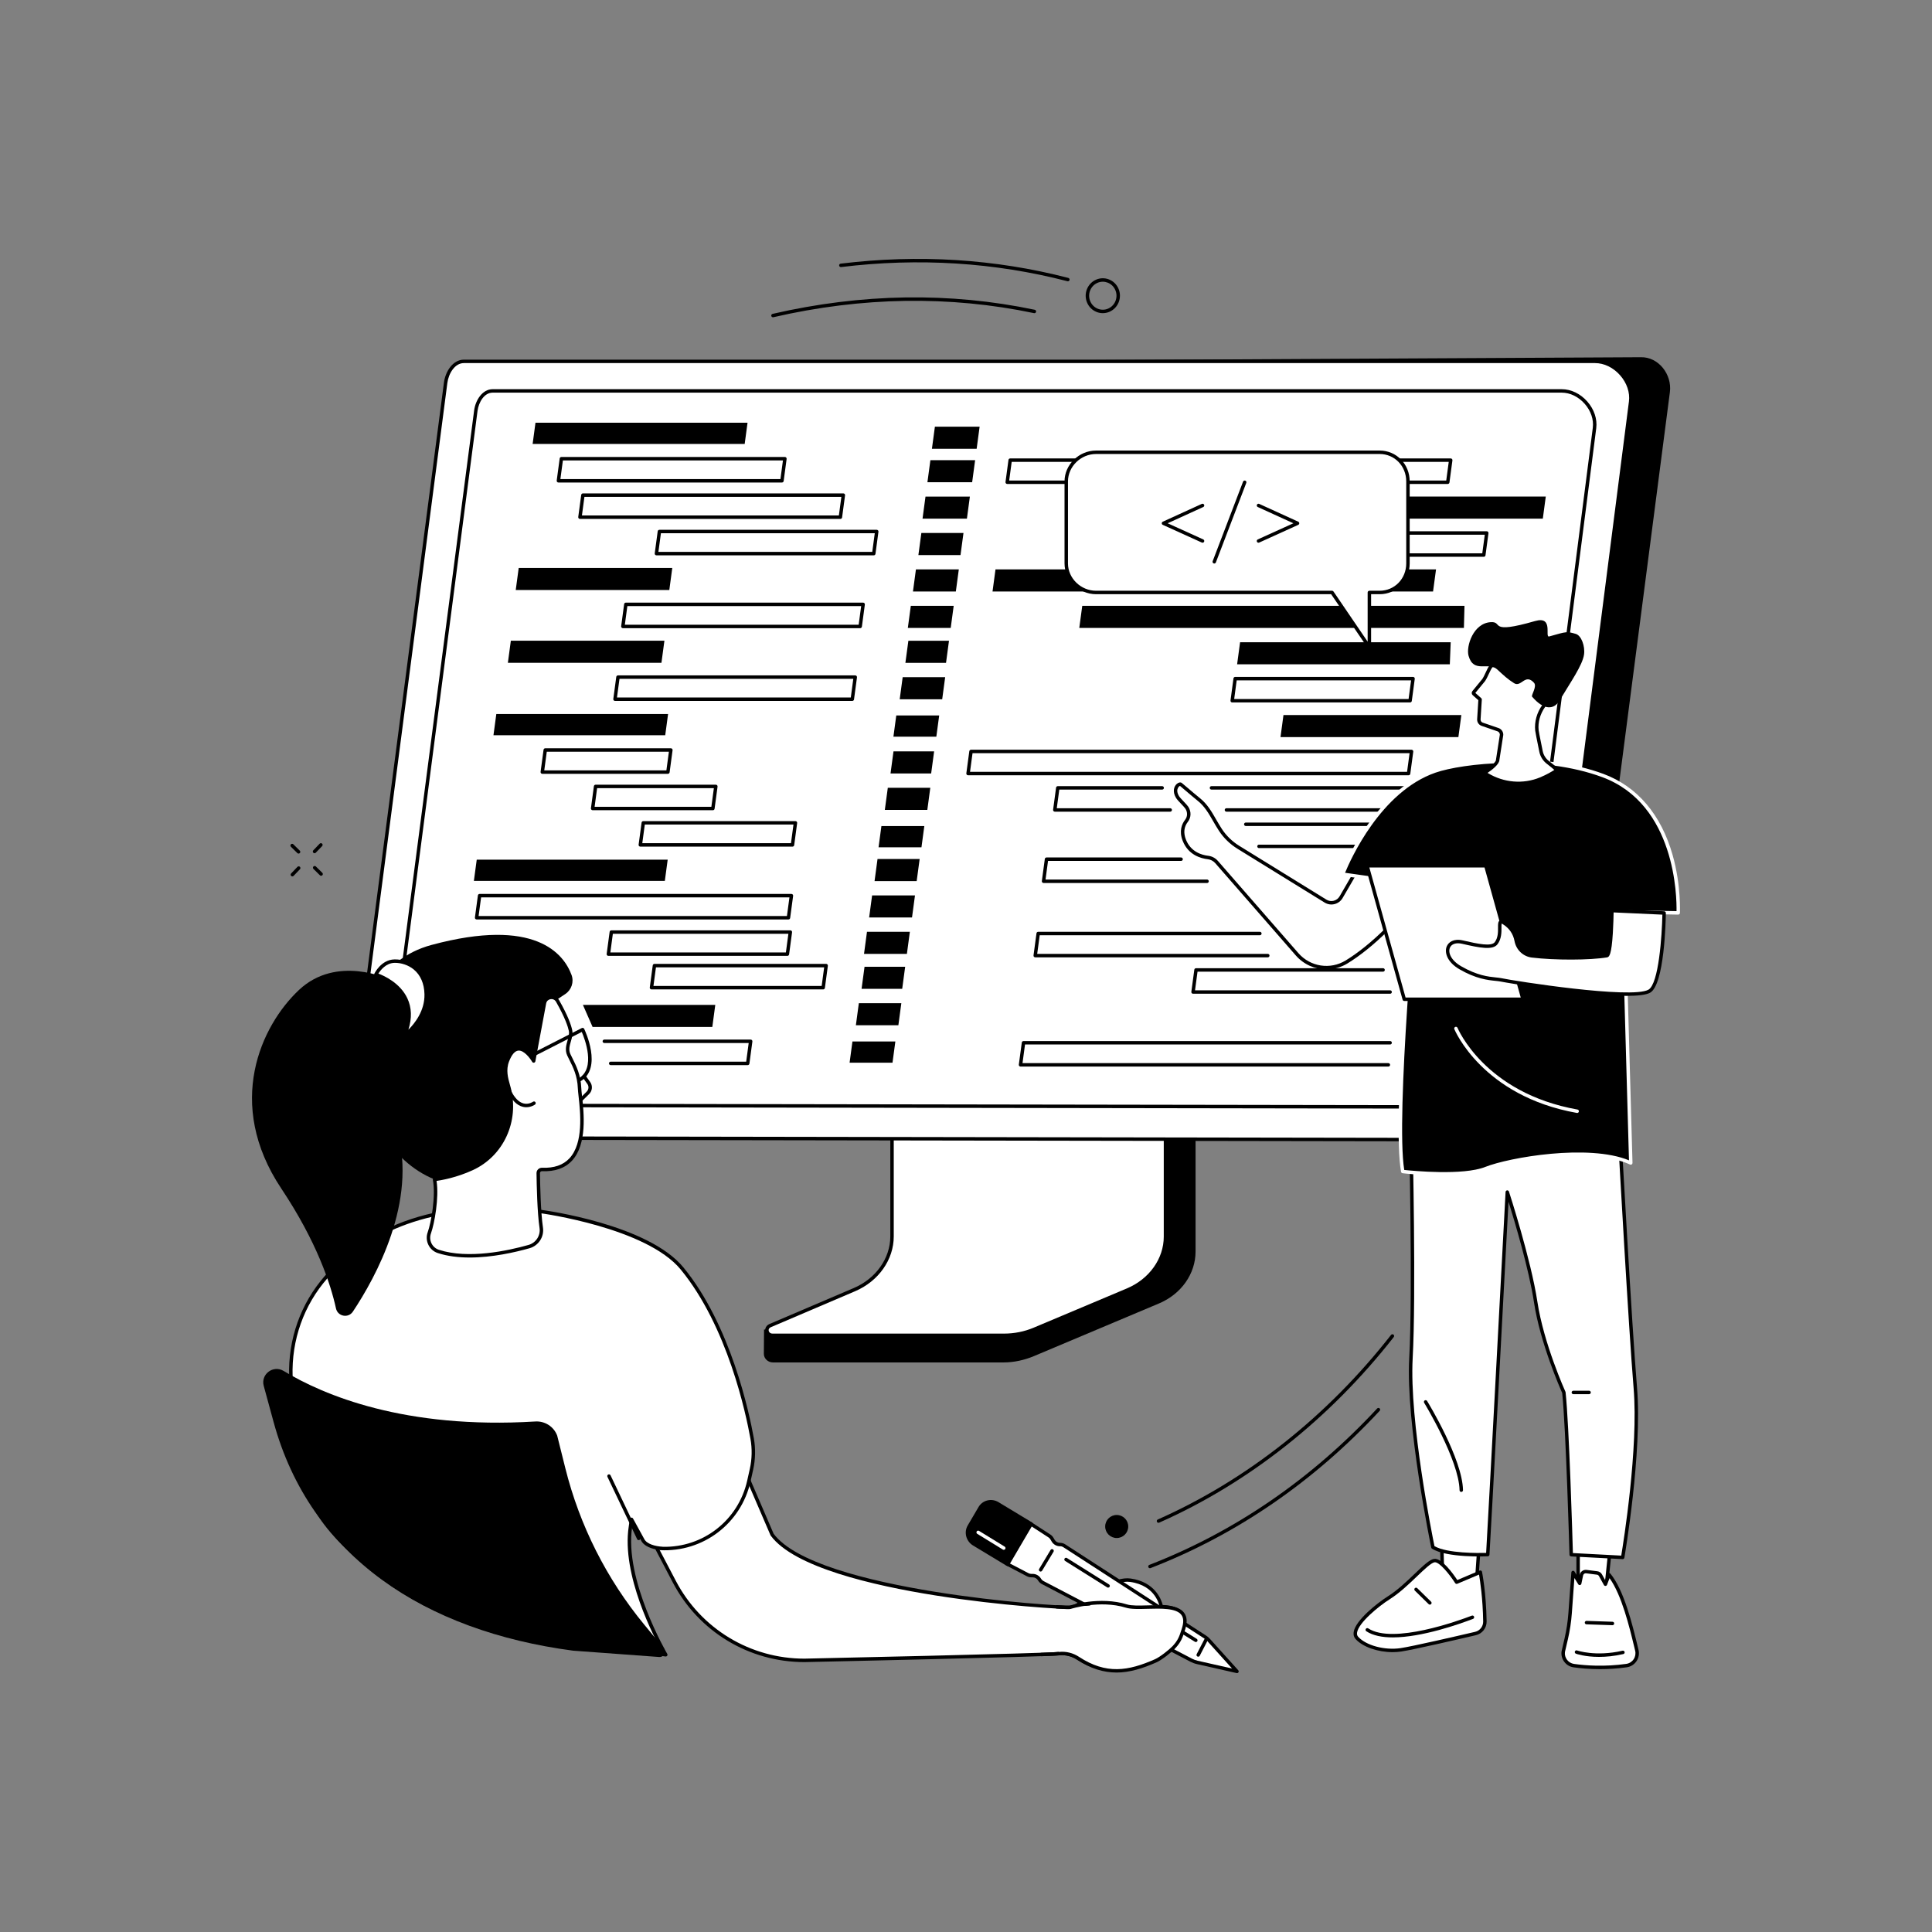 <?xml version="1.0" encoding="UTF-8"?>
<svg xmlns="http://www.w3.org/2000/svg" version="1.1" viewBox="0 0 2500 2500">
  <rect x="0" y="0" width="2500" height="2500" fill="#808080" stroke="none"/>
  <defs>
    <style>
      .cls-1 {
        fill: #fff;
      }
    </style>
  </defs>
  <!-- Generator: Adobe Illustrator 28.6.0, SVG Export Plug-In . SVG Version: 1.2.0 Build 709)  -->
  <g>
    <g id="Illustration">
      <g id="Coding_workshop">
        <g>
          <g>
            <g>
              <path d="M1543.36,1316.75l-350.56,2.2c-2.27,0-3.02,2.11-3.02,4.14v298.26c0,28.56-199.18,102.75-201.12,98.98l-.24,31.56c-.01,5.88,5.15,11.09,11.74,11.09h298.39c13.64,0,27.11-3.05,39.46-8.22l161.6-68.05c29.09-12.25,47.44-38.56,47.44-67.26v-298.56c0-2.03-1.42-4.14-3.7-4.14Z"/>
              <g>
                <path class="cls-1" d="M1154.28,1301.57v298.32c0,29.41-18.93,56.2-48.66,68.9l-109.02,46.53c-7.12,3.04-4.69,12.58,3.2,12.58h299.53c13.47,0,26.77-2.66,38.95-7.79l120.79-50.85c29.96-12.61,49.07-39.52,49.07-69.07v-298.62c0-1.22-1.11-2.21-2.48-2.21h-348.9c-1.37,0-2.48.99-2.48,2.21Z"/>
                <path d="M1299.33,1730.13h-299.53c-5.53,0-8.75-3.63-9.48-7.23-.82-4.03,1.35-7.9,5.41-9.64l109.02-46.53c28.74-12.27,47.31-38.5,47.31-66.84v-298.32c0-2.45,2.11-4.44,4.71-4.44h348.9c2.6,0,4.71,1.99,4.71,4.44v298.62c0,30.31-19.8,58.23-50.44,71.13l-120.78,50.85c-12.37,5.21-26.14,7.96-39.82,7.96ZM1156.51,1301.66v298.24c0,30.13-19.63,57.98-50.02,70.95l-109.02,46.53c-2.15.92-3.2,2.65-2.79,4.64.35,1.69,1.89,3.66,5.11,3.66h299.53c13.09,0,26.26-2.63,38.09-7.61l120.78-50.86c28.98-12.2,47.71-38.51,47.71-67.01v-298.59s-.1,0-.25,0h-348.9c-.13,0-.21.04-.25.07Z"/>
              </g>
            </g>
            <g>
              <path d="M498.98,1472.54l1511,3.39c13.23,0,26.41-9.94,28.09-23.08l122.77-945.48c2.93-22.91-14.81-45.7-37.6-45.13l-1493.47,7.89-130.78,1002.4Z"/>
              <g>
                <path class="cls-1" d="M2063.9,467.61c26,0,49.47,26.35,46.14,52.2l-119.2,930.73c-1.69,13.14-15.76,24.26-28.98,24.26l-1484.25-2.41c-15.85,0-26.44-13.16-24.42-28.92l123.45-947.98c1.69-13.14,10.38-27.88,23.6-27.88h1463.66Z"/>
                <path d="M1961.86,1477.04l-1484.26-2.41c-8,0-15.17-3.13-20.16-8.81-5.2-5.91-7.55-14.15-6.46-22.62l123.45-947.99c1.86-14.46,11.54-29.82,25.81-29.82h1463.66c13.12,0,26.19,6.31,35.87,17.31,9.59,10.9,14.14,24.54,12.48,37.4l-119.2,930.73c-1.8,13.96-16.37,26.21-31.19,26.21ZM600.24,469.84c-11.72,0-19.77,13.36-21.39,25.93l-123.45,947.99c-.94,7.3.97,14.09,5.39,19.1,4.14,4.71,10.11,7.3,16.82,7.3l1484.26,2.41c12.5,0,25.26-10.64,26.76-22.32l119.2-930.73c1.49-11.6-2.66-23.95-11.41-33.89-8.83-10.04-20.68-15.8-32.52-15.8H600.24Z"/>
              </g>
              <path d="M1926.96,1434.67l-1402.36-2.22c-7.41,0-14.05-2.9-18.68-8.17-4.81-5.47-6.99-13.11-5.99-20.95l113.57-872.13c1.72-13.37,10.69-27.59,23.92-27.59h1383.42c12.12,0,24.2,5.83,33.14,15.99,8.86,10.07,13.06,22.66,11.53,34.55l-109.67,856.25c-1.67,12.93-15.16,24.27-28.87,24.27ZM637.41,508.08c-10.68,0-18.02,12.21-19.5,23.7l-113.57,872.13c-.86,6.67.89,12.86,4.91,17.43,3.77,4.29,9.22,6.66,15.34,6.66l1402.36,2.22c11.42,0,23.07-9.71,24.44-20.38l109.67-856.25c1.37-10.62-2.44-21.93-10.45-31.04-8.09-9.2-18.95-14.47-29.79-14.47H637.41Z"/>
            </g>
          </g>
          <g>
            <g>
              <path d="M1873.38,626.25h-570.05c-.64,0-1.25-.28-1.68-.76-.42-.48-.62-1.13-.53-1.77l3.84-28.58c.15-1.11,1.09-1.93,2.21-1.93h570.05c.64,0,1.25.28,1.68.76.42.48.62,1.13.53,1.77l-3.84,28.58c-.15,1.11-1.09,1.93-2.21,1.93ZM1305.88,621.79h565.55l3.24-24.12h-565.55l-3.24,24.12Z"/>
              <polygon points="1996.39 671.14 1415.59 671.14 1419.43 642.56 2000.23 642.56 1996.39 671.14"/>
              <path d="M1920.02,720.49h-300.2c-.64,0-1.25-.28-1.68-.76-.42-.48-.62-1.13-.53-1.77l3.84-28.58c.15-1.11,1.09-1.93,2.21-1.93h300.2c.64,0,1.25.28,1.68.76.42.48.62,1.13.53,1.77l-3.84,28.58c-.15,1.11-1.09,1.93-2.21,1.93ZM1622.37,716.03h295.7l3.24-24.12h-295.7l-3.24,24.12Z"/>
              <path d="M1822.7,1003.2h-570.05c-.64,0-1.25-.28-1.68-.76-.42-.48-.62-1.13-.53-1.77l3.84-28.58c.15-1.11,1.09-1.93,2.21-1.93h570.05c.64,0,1.25.28,1.68.76.42.48.62,1.13.53,1.77l-3.84,28.58c-.15,1.11-1.09,1.93-2.21,1.93ZM1255.21,998.74h565.54l3.24-24.12h-565.54l-3.24,24.12Z"/>
              <path d="M1514.26,1050.31h-149.34c-.64,0-1.25-.28-1.68-.76-.42-.48-.62-1.13-.53-1.77l3.84-28.58c.15-1.11,1.09-1.93,2.21-1.93h135.09c1.23,0,2.23,1,2.23,2.23s-1,2.23-2.23,2.23h-133.14l-3.24,24.12h146.79c1.23,0,2.23,1,2.23,2.23s-1,2.23-2.23,2.23Z"/>
              <path d="M1945.72,1050.31h-358.73c-1.23,0-2.23-1-2.23-2.23s1-2.23,2.23-2.23h356.78l3.24-24.12h-379.38c-1.23,0-2.23-1-2.23-2.23s1-2.23,2.23-2.23h381.93c.64,0,1.25.28,1.68.76.42.48.62,1.13.53,1.77l-3.84,28.58c-.15,1.11-1.09,1.93-2.21,1.93Z"/>
              <path d="M1939.38,1097.43h-310.26c-1.23,0-2.23-1-2.23-2.23s1-2.23,2.23-2.23h308.31l3.24-24.12h-328.63c-1.23,0-2.23-1-2.23-2.23s1-2.23,2.23-2.23h331.18c.64,0,1.25.28,1.68.76.42.48.62,1.13.53,1.77l-3.84,28.58c-.15,1.11-1.09,1.93-2.21,1.93Z"/>
              <path d="M1561.93,1142.59h-211.57c-.64,0-1.25-.28-1.68-.76-.42-.48-.62-1.13-.53-1.77l3.84-28.58c.15-1.11,1.09-1.93,2.21-1.93h174.13c1.23,0,2.23,1,2.23,2.23s-1,2.23-2.23,2.23h-172.18l-3.24,24.12h209.02c1.23,0,2.23,1,2.23,2.23s-1,2.23-2.23,2.23Z"/>
              <polygon points="1854.37 765.38 1284.33 765.38 1288.17 736.8 1858.22 736.8 1854.37 765.38"/>
              <polygon points="1894.29 812.5 1396.59 812.5 1400.43 783.92 1895.04 783.92 1894.29 812.5"/>
              <path d="M1824.65,908.96h-230.17c-.64,0-1.25-.28-1.68-.76-.42-.48-.62-1.13-.53-1.77l3.84-28.58c.15-1.11,1.09-1.93,2.21-1.93h230.17c.64,0,1.25.28,1.68.76.42.48.62,1.13.53,1.77l-3.84,28.58c-.15,1.11-1.09,1.93-2.21,1.93ZM1597.03,904.5h225.67l3.24-24.12h-225.67l-3.24,24.12Z"/>
              <polygon points="1887.14 953.81 1656.97 953.81 1660.81 925.24 1890.98 925.24 1887.14 953.81"/>
              <polygon points="1876.06 859.61 1600.82 859.61 1604.66 831.04 1877.2 831.04 1876.06 859.61"/>
              <polygon class="cls-1" points="1797.36 1189.44 1227.32 1189.44 1231.16 1160.86 1801.21 1160.86 1797.36 1189.44"/>
              <path d="M1640.51,1238.78h-300.93c-.64,0-1.25-.28-1.68-.76-.42-.48-.62-1.13-.53-1.77l3.84-28.58c.15-1.11,1.09-1.93,2.21-1.93h286.84c1.23,0,2.23,1,2.23,2.23s-1,2.23-2.23,2.23h-284.89l-3.24,24.12h298.38c1.23,0,2.23,1,2.23,2.23s-1,2.23-2.23,2.23Z"/>
              <path d="M1798.81,1285.9h-255c-.64,0-1.25-.28-1.68-.76-.42-.48-.62-1.13-.53-1.77l3.84-28.58c.15-1.11,1.09-1.93,2.21-1.93h242.05c1.23,0,2.23,1,2.23,2.23s-1,2.23-2.23,2.23h-240.1l-3.24,24.12h252.45c1.23,0,2.23,1,2.23,2.23s-1,2.23-2.23,2.23Z"/>
              <polygon class="cls-1" points="1778.36 1330.79 1208.31 1330.79 1212.15 1302.21 1782.2 1302.21 1778.36 1330.79"/>
              <path d="M1796.53,1380.14h-475.96c-.64,0-1.25-.28-1.68-.76-.42-.48-.62-1.13-.53-1.77l3.84-28.58c.15-1.11,1.09-1.93,2.21-1.93h474.4c1.23,0,2.23,1,2.23,2.23s-1,2.23-2.23,2.23h-472.44l-3.24,24.12h473.41c1.23,0,2.23,1,2.23,2.23s-1,2.23-2.23,2.23Z"/>
            </g>
            <g>
              <polygon points="1211.61 953.29 1156.08 953.29 1159.77 925.83 1215.3 925.83 1211.61 953.29"/>
              <polygon points="1257.96 624.03 1200.08 624.03 1203.92 595.45 1261.8 595.45 1257.96 624.03"/>
              <polygon points="1263.78 580.72 1205.9 580.72 1209.75 552.14 1267.62 552.14 1263.78 580.72"/>
              <polygon points="1251.18 671.15 1193.75 671.15 1197.59 642.57 1255.02 642.57 1251.18 671.15"/>
              <polygon points="1242.9 718.27 1188.39 718.27 1192.23 689.69 1246.74 689.69 1242.9 718.27"/>
              <polygon points="1236.86 765.38 1181.37 765.38 1185.21 736.81 1240.7 736.81 1236.86 765.38"/>
              <polygon points="1230.23 812.5 1174.74 812.5 1178.59 783.92 1234.07 783.92 1230.23 812.5"/>
              <polygon points="1219.2 904.84 1164.21 904.84 1168.06 876.27 1223.04 876.27 1219.2 904.84"/>
              <polygon points="1224.15 857.73 1171.58 857.73 1175.43 829.15 1227.99 829.15 1224.15 857.73"/>
              <polygon points="1192.37 1096.41 1136.84 1096.41 1140.53 1068.96 1196.06 1068.96 1192.37 1096.41"/>
              <polygon points="1199.96 1047.97 1144.97 1047.97 1148.82 1019.39 1203.8 1019.39 1199.96 1047.97"/>
              <polygon points="1204.91 1000.85 1152.34 1000.85 1156.18 972.27 1208.75 972.27 1204.91 1000.85"/>
              <polygon points="1154.9 1375.12 1099.37 1375.12 1103.06 1347.67 1158.59 1347.67 1154.9 1375.12"/>
              <polygon points="1186.18 1140.1 1131.67 1140.1 1135.52 1111.52 1190.03 1111.52 1186.18 1140.1"/>
              <polygon points="1180.14 1187.22 1124.66 1187.22 1128.5 1158.64 1183.99 1158.64 1180.14 1187.22"/>
              <polygon points="1173.52 1234.34 1118.03 1234.34 1121.87 1205.76 1177.36 1205.76 1173.52 1234.34"/>
              <polygon points="1162.49 1326.68 1107.5 1326.68 1111.34 1298.1 1166.33 1298.1 1162.49 1326.68"/>
              <polygon points="1167.44 1279.56 1114.87 1279.56 1118.71 1250.99 1171.28 1250.99 1167.44 1279.56"/>
            </g>
            <g>
              <polygon points="963.62 574.46 689.22 574.46 692.91 547 967.31 547 963.62 574.46"/>
              <path d="M1011.84,624.37h-289.25c-.64,0-1.26-.28-1.68-.76-.42-.48-.62-1.13-.53-1.77l3.84-28.58c.15-1.11,1.09-1.93,2.21-1.93h289.25c.64,0,1.26.28,1.68.76.42.48.62,1.13.53,1.77l-3.84,28.58c-.15,1.11-1.09,1.93-2.21,1.93ZM725.14,619.91h284.75l3.24-24.12h-284.75l-3.24,24.12Z"/>
              <path d="M1087.45,671.49h-336.99c-.64,0-1.26-.28-1.68-.76-.42-.48-.62-1.13-.53-1.77l3.84-28.58c.15-1.11,1.09-1.93,2.21-1.93h336.99c.64,0,1.26.28,1.68.76.42.48.62,1.13.53,1.77l-3.84,28.58c-.15,1.11-1.09,1.93-2.21,1.93ZM753.01,667.03h332.49l3.24-24.12h-332.49l-3.24,24.12Z"/>
              <path d="M1130.65,718.6h-281.22c-.64,0-1.26-.28-1.68-.76-.42-.48-.62-1.13-.53-1.77l3.84-28.58c.15-1.11,1.09-1.93,2.21-1.93h281.22c.64,0,1.26.28,1.68.76.42.48.62,1.13.53,1.77l-3.84,28.58c-.15,1.11-1.09,1.93-2.21,1.93ZM851.99,714.14h276.72l3.24-24.12h-276.72l-3.24,24.12Z"/>
              <polygon points="860.8 951.4 638.54 951.4 642.23 923.95 864.49 923.95 860.8 951.4"/>
              <path d="M864.26,1001.31h-162.53c-.64,0-1.26-.28-1.68-.76-.42-.48-.62-1.13-.53-1.77l3.84-28.58c.15-1.11,1.09-1.93,2.21-1.93h162.53c.64,0,1.26.28,1.68.76.42.48.62,1.13.53,1.77l-3.84,28.58c-.15,1.11-1.09,1.93-2.21,1.93ZM704.28,996.85h158.03l3.24-24.12h-158.03l-3.24,24.12Z"/>
              <path d="M922.46,1048.43h-155.59c-.64,0-1.26-.28-1.68-.76-.42-.48-.62-1.13-.53-1.77l3.84-28.58c.15-1.11,1.09-1.93,2.21-1.93h155.59c.64,0,1.26.28,1.68.76.42.48.62,1.13.53,1.77l-3.84,28.58c-.15,1.11-1.09,1.93-2.21,1.93ZM769.42,1043.97h151.09l3.24-24.12h-151.09l-3.24,24.12Z"/>
              <path d="M1025.47,1095.54h-196.89c-.64,0-1.26-.28-1.68-.76-.42-.48-.62-1.13-.53-1.77l3.84-28.58c.15-1.11,1.09-1.93,2.21-1.93h196.89c.64,0,1.26.28,1.68.76.42.48.62,1.13.53,1.77l-3.84,28.58c-.15,1.11-1.09,1.93-2.21,1.93ZM831.13,1091.08h192.39l3.24-24.12h-192.39l-3.24,24.12Z"/>
              <polygon points="866.09 763.49 667.36 763.49 671.21 734.91 869.93 734.91 866.09 763.49"/>
              <path d="M1113.06,812.84h-307.06c-.64,0-1.26-.28-1.68-.76-.42-.48-.62-1.13-.53-1.77l3.84-28.58c.15-1.11,1.09-1.93,2.21-1.93h307.06c.64,0,1.26.28,1.68.76.42.48.62,1.13.53,1.77l-3.84,28.58c-.15,1.11-1.09,1.93-2.21,1.93ZM808.55,808.38h302.56l3.24-24.12h-302.56l-3.24,24.12Z"/>
              <polygon points="855.91 857.65 657.19 857.65 661.03 829.07 859.75 829.07 855.91 857.65"/>
              <path d="M1102.88,907h-307.06c-.64,0-1.26-.28-1.68-.76-.42-.48-.62-1.13-.53-1.77l3.84-28.58c.15-1.11,1.09-1.93,2.21-1.93h307.06c.64,0,1.26.28,1.68.76.42.48.62,1.13.53,1.77l-3.84,28.58c-.15,1.11-1.09,1.93-2.21,1.93ZM798.37,902.54h302.56l3.24-24.12h-302.56l-3.24,24.12Z"/>
              <polygon points="860.29 1139.87 613.2 1139.87 616.89 1112.42 863.98 1112.42 860.29 1139.87"/>
              <path d="M1020.25,1189.78h-403.49c-.64,0-1.26-.28-1.68-.76-.42-.48-.62-1.13-.53-1.77l3.84-28.58c.15-1.11,1.09-1.93,2.21-1.93h403.49c.64,0,1.26.28,1.68.76.42.48.62,1.13.53,1.77l-3.84,28.58c-.15,1.11-1.09,1.93-2.21,1.93ZM619.31,1185.32h398.99l3.24-24.12h-398.99l-3.24,24.12Z"/>
              <path d="M1018.88,1236.9h-231.65c-.64,0-1.26-.28-1.68-.76-.42-.48-.62-1.13-.53-1.77l3.84-28.58c.15-1.11,1.09-1.93,2.21-1.93h231.65c.64,0,1.26.28,1.68.76.42.48.62,1.13.53,1.77l-3.84,28.58c-.15,1.11-1.09,1.93-2.21,1.93ZM789.79,1232.44h227.15l3.24-24.12h-227.15l-3.24,24.12Z"/>
              <polygon points="921.73 1328.9 766.82 1328.9 754.29 1300.33 925.57 1300.33 921.73 1328.9"/>
              <path d="M1065.2,1280.29h-222.18c-.64,0-1.26-.28-1.68-.76-.42-.48-.62-1.13-.53-1.77l3.84-28.58c.15-1.11,1.09-1.93,2.21-1.93h222.18c.64,0,1.26.28,1.68.76.42.48.62,1.13.53,1.77l-3.84,28.58c-.15,1.11-1.09,1.93-2.21,1.93ZM845.56,1275.83h217.68l3.24-24.12h-217.68l-3.24,24.12Z"/>
              <path d="M967.53,1378.25h-177.3c-1.23,0-2.23-1-2.23-2.23s1-2.23,2.23-2.23h175.34l3.24-24.12h-186.82c-1.23,0-2.23-1-2.23-2.23s1-2.23,2.23-2.23h189.38c.64,0,1.26.28,1.68.76.42.48.62,1.13.53,1.77l-3.84,28.58c-.15,1.11-1.09,1.93-2.21,1.93Z"/>
            </g>
          </g>
        </g>
        <g>
          <g>
            <g>
              <g>
                <polygon class="cls-1" points="2083.5 2004.77 2077.94 2058.15 2042.08 2062.38 2042.08 1999.08 2083.5 2004.77"/>
                <path d="M2042.08,2064.61c-.54,0-1.07-.2-1.48-.56-.48-.42-.75-1.03-.75-1.67v-63.29c0-.64.28-1.26.76-1.68.49-.42,1.13-.62,1.77-.53l41.42,5.68c1.19.16,2.04,1.24,1.91,2.44l-5.57,53.38c-.11,1.04-.92,1.86-1.96,1.98l-35.86,4.23c-.09,0-.17.02-.26.02ZM2044.31,2001.64v58.23l31.59-3.73,5.16-49.46-36.75-5.04Z"/>
              </g>
              <g>
                <g>
                  <path class="cls-1" d="M2036.43,2155.3c14.95,2.12,39.46,3.98,68.24-.03,9.41-1.31,15.65-10.52,13.38-19.8-6.33-25.91-17.25-75.08-35.98-97.87l-4.65,12.36-6.43-11.63c-.88-1.59-2.46-2.67-4.26-2.9l-14.08-1.8c-2.94-.38-5.67,1.58-6.28,4.5l-2.24,10.72-8.58-14.05-3.81,52.49c-.82,11.25-2.51,22.41-5.05,33.39l-3.84,16.56c-1.15,8.75,4.9,16.84,13.58,18.07Z"/>
                  <path d="M2070.33,2159.87c-13.72,0-25.41-1.11-34.21-2.36-9.84-1.39-16.78-10.62-15.48-20.56l3.88-16.77c2.51-10.84,4.19-21.96,5-33.05l3.81-52.49c.07-.97.76-1.78,1.7-2.01.94-.23,1.92.18,2.43,1.01l5.65,9.25,1.09-5.21c.84-4.03,4.69-6.79,8.75-6.26l14.08,1.79c2.49.32,4.71,1.83,5.93,4.03l4.09,7.4,2.95-7.83c.28-.74.94-1.28,1.72-1.41.8-.13,1.58.17,2.09.78,17.78,21.63,28.6,66.4,35.07,93.15l1.36,5.61c1.23,5.04.27,10.4-2.65,14.69-2.9,4.28-7.49,7.14-12.6,7.85-12.47,1.74-24.15,2.39-34.65,2.39ZM2037.27,2041.9l-3.31,45.55c-.82,11.32-2.54,22.67-5.1,33.73l-3.84,16.56c-.95,7.32,4.3,14.3,11.72,15.35,15.25,2.16,39.35,3.91,67.62-.03,3.86-.54,7.32-2.7,9.52-5.94,2.21-3.25,2.94-7.31,2-11.13l-1.36-5.62c-6.07-25.13-16.04-66.37-31.78-88.24l-3.24,8.61c-.3.81-1.06,1.38-1.93,1.44-.9.05-1.69-.39-2.11-1.15l-6.43-11.63c-.54-.97-1.5-1.63-2.59-1.76l-14.08-1.8c-1.78-.23-3.45.98-3.82,2.75l-2.24,10.72c-.19.9-.9,1.59-1.8,1.74-.9.16-1.81-.25-2.28-1.04l-4.96-8.12Z"/>
                </g>
                <path d="M2069.22,2144.01c-18.23,0-29.32-3.9-30-4.15-1.16-.42-1.75-1.7-1.34-2.85.42-1.16,1.69-1.76,2.85-1.34.24.09,23.91,8.35,58.84.34,1.2-.28,2.4.47,2.67,1.67s-.47,2.4-1.67,2.67c-11.89,2.73-22.47,3.65-31.35,3.65Z"/>
                <path d="M2086.53,2103s-.05,0-.08,0l-33.61-1.12c-1.23-.04-2.2-1.07-2.15-2.3.04-1.23,1.11-2.22,2.3-2.16l33.61,1.12c1.23.04,2.2,1.07,2.15,2.3-.04,1.21-1.03,2.16-2.23,2.16Z"/>
              </g>
            </g>
            <g>
              <g>
                <polygon class="cls-1" points="1915.56 1976.34 1910.18 2054.24 1867.04 2054.24 1865.03 1976.34 1915.56 1976.34"/>
                <path d="M1910.18,2056.47h-43.15c-1.21,0-2.2-.96-2.23-2.17l-2.01-77.9c-.02-.6.21-1.18.63-1.61.42-.43,1-.67,1.6-.67h50.52c.62,0,1.21.26,1.63.71.42.45.64,1.06.59,1.67l-5.37,77.9c-.08,1.17-1.05,2.08-2.23,2.08ZM1869.21,2052.01h38.89l5.07-73.44h-45.85l1.89,73.44Z"/>
              </g>
              <g>
                <g>
                  <path class="cls-1" d="M1921.46,2098.22c.11,7.37-4.89,13.84-12.02,15.51-24.8,5.81-80.68,18.75-96.62,21.14-20.69,3.1-46.11-3.28-57.04-15.46-10.93-12.18,24.48-41.26,41.28-51.84,24.96-15.72,48.94-46.78,59-48.18,10.06-1.4,28.83,27.97,28.83,27.97l30.68-12.97s5.35,26.47,5.9,63.84Z"/>
                  <path d="M1802,2137.88c-19.02,0-38.62-6.66-47.89-16.98-2.14-2.39-2.98-5.37-2.49-8.87,2.14-15.32,30.73-37.84,44.24-46.35,12.26-7.72,24.16-19.08,34.66-29.11,11.3-10.79,19.47-18.59,25.22-19.39,10.08-1.41,25.11,20,29.98,27.39l28.96-12.24c.62-.26,1.32-.23,1.91.08.59.31,1.01.87,1.15,1.53.05.27,5.39,27.1,5.94,64.25.12,8.37-5.66,15.82-13.75,17.71-23.74,5.56-80.71,18.76-96.8,21.17-3.64.55-7.38.81-11.14.81ZM1856.81,2021.56c-.16,0-.31.01-.46.03-4.33.6-13.28,9.15-22.76,18.2-10.65,10.17-22.72,21.7-35.36,29.66-13.83,8.71-40.4,30.32-42.2,43.19-.3,2.16.15,3.89,1.4,5.27,10.2,11.36,34.38,17.84,55.05,14.74,15.93-2.39,72.75-15.55,96.44-21.1,6.06-1.42,10.4-7.02,10.3-13.31-.44-29.99-4.03-53.11-5.36-60.74l-28.12,11.89c-1,.42-2.16.06-2.75-.85-7.29-11.4-20.03-26.99-26.18-26.99Z"/>
                </g>
                <path d="M1802.31,2118.78c-13.49,0-25.55-2.22-34.26-7.92-1.03-.68-1.32-2.06-.64-3.09.67-1.03,2.06-1.32,3.09-.64,32,20.97,117.28-10.06,134.05-16.49,1.15-.44,2.44.13,2.88,1.28.44,1.15-.13,2.44-1.28,2.88-17.7,6.79-66.28,23.98-103.83,23.98Z"/>
                <path d="M1850.24,2076.4c-.56,0-1.13-.21-1.56-.64l-17.87-17.5c-.88-.86-.9-2.27-.03-3.15.86-.88,2.28-.89,3.15-.03l17.87,17.5c.88.86.9,2.27.03,3.15-.44.45-1.02.67-1.59.67Z"/>
              </g>
            </g>
            <g>
              <g>
                <path class="cls-1" d="M2095.74,1468.52s13.37,243.52,20.37,327.58c7,84.06-16.36,219.19-16.36,219.19l-66.6-3.52s-4.56-164.3-9.51-209.92c0,0-28.13-61.85-36.47-117.01-8.34-55.16-36.74-142.3-36.74-142.3,0,0-23.06,434.9-25.29,469.06,0,0-52.22,2.34-70.95-9.52,0,0-33.18-158.58-28.41-244.85,4.76-86.28-.47-300.64-.47-300.64l270.43,11.93Z"/>
                <path d="M2099.75,2017.52s-.08,0-.12,0l-66.6-3.52c-1.16-.06-2.08-1-2.11-2.16-.04-1.64-4.59-163.89-9.46-209.39-2.23-4.99-28.52-64.52-36.49-117.27-6.41-42.45-24.99-104.63-32.96-130.25-3.77,70.98-22.65,426.27-24.64,456.83-.07,1.13-.99,2.03-2.13,2.08-2.17.1-53.14,2.23-72.24-9.86-.51-.32-.87-.84-.99-1.43-.33-1.59-33.18-159.85-28.46-245.43,4.7-85.2-.42-298.32-.47-300.46-.02-.62.23-1.21.67-1.65.44-.43,1.04-.65,1.66-.64l270.43,11.93c1.15.05,2.07.96,2.13,2.11.14,2.43,13.45,244.45,20.36,327.52,6.94,83.38-16.15,218.4-16.39,219.76-.19,1.07-1.12,1.85-2.2,1.85ZM2035.32,2009.65l62.56,3.31c2.81-16.92,22.44-139.33,16.01-216.67-6.58-79.08-18.96-302-20.26-325.63l-266.03-11.74c.55,23.79,4.85,217.94.41,298.43-4.5,81.55,25.45,230.03,28.18,243.33,16.46,9.57,57.34,9.02,66.86,8.76,2.83-45.99,24.93-462.74,25.16-467.02.06-1.07.87-1.95,1.94-2.09,1.05-.14,2.08.5,2.41,1.52.28.87,28.55,87.94,36.82,142.65,8.19,54.21,36.02,115.81,36.29,116.42.1.22.16.45.19.68,4.6,42.43,8.92,188.91,9.47,208.05Z"/>
              </g>
              <path d="M2056.26,1804.06h-20.36c-1.23,0-2.23-1-2.23-2.23s1-2.23,2.23-2.23h20.36c1.23,0,2.23,1,2.23,2.23s-1,2.23-2.23,2.23Z"/>
              <path d="M1890.89,1930.55c-1.21,0-2.21-.97-2.23-2.19-.71-39.03-45.35-112.42-45.8-113.16-.64-1.05-.31-2.42.74-3.07,1.05-.64,2.42-.31,3.06.74,1.87,3.05,45.73,75.16,46.46,115.4.02,1.23-.96,2.25-2.19,2.27h-.04Z"/>
            </g>
          </g>
          <g>
            <g>
              <path class="cls-1" d="M1784.26,1083.29c-3.69-.29-34.38,52.4-48.82,77.56-4.1,7.15-13.26,9.48-20.25,5.16l-112.85-69.67c-9.21-5.69-17.12-13.3-23.07-22.37-9.42-14.36-15.03-28.96-27.65-39.16-10.26-8.3-20.65-17.52-23.76-19.93-1.94-1.51-11,4.93-4.18,16.37,2.09,3.51,9.92,10.64,12.07,13.87,3.42,5.16,3.42,12.03-.38,16.91-4.05,5.2-7.43,13.54-2.88,25.15,6.72,17.16,21.97,21.41,30.6,22.41,4.34.5,8.32,2.6,11.2,5.9l104.14,119.33c16.16,18.51,43.17,22.69,64.1,9.91,33.86-20.68,77.45-62.36,108.85-115.04l-67.1-46.41Z"/>
              <path d="M1716.33,1254.36c-14.74,0-29.27-6.23-39.6-18.06l-104.14-119.33c-2.52-2.89-5.99-4.72-9.77-5.15-9.03-1.04-25.25-5.52-32.42-23.81-5-12.77-1.02-21.91,3.2-27.33,3.15-4.05,3.27-9.8.28-14.31-.89-1.34-3.11-3.69-5.27-5.96-2.76-2.91-5.61-5.91-6.86-8.01-4.94-8.28-2.54-14.88,1-18.02,2.26-2,4.86-2.5,6.46-1.26,1.34,1.04,3.96,3.28,7.28,6.11,4.46,3.82,10.58,9.04,16.52,13.84,9.24,7.47,14.76,17.06,20.61,27.22,2.35,4.08,4.78,8.3,7.5,12.45,5.69,8.67,13.43,16.17,22.38,21.7l112.85,69.67c2.86,1.77,6.23,2.29,9.48,1.46,3.26-.83,5.99-2.9,7.67-5.83,45.38-79.1,48.69-78.83,50.93-78.67.39.03.77.17,1.09.39l67.1,46.41c.97.67,1.25,1.97.65,2.98-33.76,56.64-78.76,96.96-109.61,115.8-8.51,5.2-17.97,7.72-27.34,7.72ZM1526.89,1016.95c-.61.23-1.82,1.08-2.65,2.69-1.03,2.01-1.64,5.45,1.35,10.47,1,1.67,3.79,4.62,6.26,7.22,2.39,2.52,4.65,4.9,5.75,6.56,4.04,6.11,3.85,13.95-.48,19.51-5.1,6.55-5.97,14.28-2.57,22.96,6.32,16.11,20.74,20.08,28.78,21.01,4.89.56,9.37,2.93,12.62,6.65l104.14,119.33c15.46,17.72,41.23,21.71,61.25,9.47,30.07-18.37,73.81-57.49,107.03-112.49l-64.15-44.37c-3.96,4.06-18,25.71-46.84,75.99-2.29,3.99-6,6.81-10.44,7.94-4.43,1.13-9.02.42-12.92-1.99l-112.85-69.67c-9.5-5.87-17.72-13.84-23.77-23.05-2.8-4.26-5.26-8.54-7.64-12.68-5.63-9.78-10.95-19.02-19.55-25.97-5.99-4.84-12.13-10.09-16.61-13.92-2.96-2.53-5.35-4.57-6.72-5.67Z"/>
            </g>
            <g>
              <path d="M2171.58,1181.29s7.51-138.73-97.37-177.7c-81.21-30.18-184.91-17.16-217.41-5.89-80.02,27.76-119.41,133.49-119.41,133.49l93.78,13.22s-28.27,303.78-16.01,371.53c0,0,75.47,8.86,107.48-3.83,32.01-12.69,137.26-30.47,187.57-7.2l-9.14-324.92,70.5,1.3Z"/>
              <path class="cls-1" d="M1868.42,1521.21c-26.92,0-51.74-2.85-53.51-3.06-.98-.11-1.76-.85-1.94-1.82-11.77-65.07,13.09-340.72,15.79-370.02l-91.68-12.92c-.67-.09-1.26-.49-1.61-1.07-.35-.58-.41-1.29-.17-1.92.4-1.07,40.68-107.03,120.77-134.81,35.48-12.3,139.41-23.64,218.92,5.9,43.57,16.19,74.48,52.48,89.38,104.94,11.2,39.46,9.45,74.61,9.44,74.97-.07,1.18-1.05,2.11-2.23,2.11h-.04l-68.17-1.26,9.08,322.59c.02.77-.36,1.5-1,1.93-.64.42-1.46.49-2.17.16-50.23-23.23-154.33-5.23-185.82,7.25-13.73,5.44-34.98,7.03-55.05,7.03ZM1817.08,1513.9c11.2,1.19,76.22,7.44,104.75-3.87,31.33-12.42,133.6-30.15,186.07-8.58l-9.05-321.41c-.02-.61.22-1.2.64-1.63.43-.43,1.07-.65,1.63-.66l68.3,1.26c.34-17.63-.96-138.03-95.98-173.34-78.46-29.16-180.94-18-215.9-5.87-71.18,24.69-110.33,113.23-117.02,129.57l90.97,12.82c1.18.17,2.02,1.23,1.91,2.42-.28,3.01-27.66,299.48-16.31,369.29Z"/>
            </g>
            <path class="cls-1" d="M2040.87,1440.17c-.13,0-.26-.01-.39-.03-122.42-21.78-158.23-107.57-158.58-108.43-.46-1.14.09-2.44,1.24-2.9,1.13-.46,2.44.09,2.9,1.23.34.84,35.34,84.38,155.22,105.7,1.21.22,2.02,1.37,1.81,2.59-.19,1.08-1.13,1.84-2.19,1.84Z"/>
            <g>
              <polygon class="cls-1" points="1817.11 1293.03 1970.76 1293.03 1922.63 1120.28 1768.99 1120.28 1817.11 1293.03"/>
              <path d="M1970.76,1295.26h-153.65c-1,0-1.88-.67-2.15-1.63l-48.12-172.76c-.19-.67-.05-1.39.37-1.95.42-.56,1.08-.88,1.78-.88h153.65c1,0,1.88.67,2.15,1.63l48.12,172.76c.19.67.05,1.39-.37,1.95-.42.56-1.08.88-1.78.88ZM1818.8,1290.8h149.02l-46.88-168.3h-149.02l46.88,168.3Z"/>
            </g>
            <g>
              <path class="cls-1" d="M2153.37,1181.41l-67.57-3.07s-.51,57.27-6.6,58.3c-21.72,3.64-67.21,3.83-96.81.23-10.31-1.25-18.47-9.19-20.41-19.46-1.46-7.75-5.64-16.86-16.22-23.42-10.23-6.34-.14,13.6-9.71,26.44-5.14,6.9-21.41,3.84-43.59-1.33-22.19-5.17-27.82,18.69-2.96,33.11,26.96,15.64,44.08,13.88,52.68,15.71,17.12,3.65,168.51,27.53,191.88,14.75,18.05-9.88,19.3-101.25,19.3-101.25Z"/>
              <path d="M2104.7,1288.66c-54,0-154.41-16.74-162.97-18.56-1.72-.37-3.92-.59-6.46-.85-10.06-1.03-25.27-2.58-46.87-15.11-15.65-9.08-19.49-21.53-16.43-29.25,2.26-5.69,8.96-10.77,21.01-7.97,20,4.67,36.92,8.05,41.3,2.17,4.27-5.74,4.21-13.31,4.16-18.84-.04-4.56-.07-7.86,2.38-9.24,2.06-1.16,4.48.06,6.12,1.07,9.29,5.75,15.25,14.36,17.24,24.9,1.78,9.44,9.21,16.53,18.49,17.66,29.17,3.54,73.81,3.46,95.84-.16,2.86-3.49,4.85-31.63,5.07-56.17,0-.61.26-1.18.7-1.6.44-.42,1.03-.64,1.63-.61l67.57,3.07c1.2.05,2.15,1.05,2.13,2.26-.13,9.49-1.81,92.97-20.46,103.18-5.27,2.88-16.26,4.04-30.44,4.04ZM1886.64,1220.61c-5.16,0-9.01,2.09-10.53,5.92-2.38,6,1.15,15.99,14.52,23.75,20.78,12.05,35.41,13.55,45.09,14.53,2.67.27,4.98.51,6.93.92,17.45,3.72,167.92,27.24,190.35,14.97,13.49-7.38,17.57-70.65,18.11-97.16l-63.1-2.87c-.08,4.65-.31,15.63-.99,26.57-1.74,28.29-4.63,31.12-7.45,31.59-22.25,3.73-67.78,3.85-97.44.24-11.21-1.36-20.19-9.91-22.33-21.26-1.78-9.41-6.89-16.79-15.2-21.94-.72-.44-1.2-.66-1.5-.77-.24,1.03-.22,3.35-.2,5.11.05,5.81.12,14.6-5.05,21.54-6.01,8.07-22.81,4.89-45.89-.49-1.88-.44-3.67-.65-5.32-.65Z"/>
            </g>
          </g>
          <g>
            <g>
              <path class="cls-1" d="M1920.7,1000.18s17.5-10.76,17.32-17.06l4.99-32.31c.05-2.96-1.77-5.61-4.53-6.58l-20.69-7.1c-2.64-.93-4.34-3.53-4.16-6.36l1.61-25.68-8.11-7.18c-.64-.56-.71-1.53-.17-2.19l12.81-15.61c4.19-5.9,8.39-20.01,11.82-19.04,0,0,72.99-8.43,76.54,28.37.51,5.33-1.09,10.65-4.18,15l-6.46,9.11c-6.49,9.15-9.91,20.37-8.76,31.58.24,2.33,3.27,17.33,5.3,27.25,1.15,5.63,4.28,10.64,8.81,14.13,5.7,4.39,12.64,9.98,11.51,10.35,0,0-8.08,5.94-20.84,11.2-22.66,9.34-48.43,7.02-69.37-5.76l-3.47-2.12Z"/>
              <path d="M1964.75,1015.95c-14.48,0-28.98-3.96-41.73-11.75l-3.47-2.12c-.66-.4-1.07-1.12-1.07-1.9,0-.78.4-1.5,1.06-1.9,7.89-4.86,16.35-12.01,16.26-15.1,0-.13,0-.27.03-.4l4.97-32.14c-.02-1.95-1.23-3.67-3.04-4.31l-20.67-7.1c-3.58-1.26-5.9-4.8-5.66-8.61l1.54-24.59-7.29-6.46c-1.54-1.37-1.73-3.68-.42-5.28l12.81-15.61c1.37-1.94,2.93-5.28,4.43-8.5,3.08-6.62,5.56-11.9,9.22-11.39,4.72-.51,48.13-4.67,68.44,11.74,6.06,4.9,9.5,11.18,10.23,18.67.55,5.71-1.07,11.57-4.58,16.51l-6.46,9.11c-6.45,9.09-9.42,19.77-8.36,30.06.1.97.92,5.77,5.27,27.03,1.04,5.1,3.88,9.65,7.99,12.81,12.89,9.93,12.73,10.85,12.47,12.37-.1.59-.49,1.16-1,1.53-.34.25-8.45,6.16-21.31,11.47-9.47,3.9-19.55,5.83-29.64,5.83ZM1924.9,1000.12l.44.27c20.44,12.47,45.62,14.57,67.36,5.6,8.94-3.69,15.59-7.75,18.59-9.72-1.32-1.24-4.07-3.6-9.77-7.99-4.96-3.82-8.38-9.31-9.64-15.45-3.35-16.35-5.14-25.59-5.34-27.47-1.17-11.37,2.08-23.13,9.16-33.1l6.46-9.11c2.88-4.07,4.22-8.86,3.77-13.5-.61-6.34-3.42-11.45-8.59-15.63-19.59-15.84-65.03-10.79-65.48-10.74-.15.02-.3.02-.45,0-1.23.93-3.5,5.82-4.89,8.79-1.58,3.4-3.22,6.92-4.93,9.32l-12.51,15.25,7.64,6.77c.51.46.79,1.12.75,1.81l-1.61,25.68c-.12,1.83.98,3.52,2.67,4.12l20.67,7.1c3.68,1.3,6.09,4.81,6.03,8.73,0,.1-.01.2-.03.3l-4.97,32.14c-.1,5.77-9.91,13.16-15.36,16.83Z"/>
            </g>
            <path d="M1929.18,805.05c16.63-.85-4.4,16.28,57.21-1.42,24.54-7.05,11.93,21.73,18.3,19.92,23.52-6.69,22.72-6.49,34.15-3.37,7.57,2.07,12.4,16.23,10.89,26.78-1.99,13.92-17.61,36.02-31.59,59.39-7.24,12.1-20.06,13.19-35.57-4.81-1.65-1.92,6.79-13.2,2.38-18.07-11.44-12.65-16.53,6.46-25.77.56-8.87-5.66-12.53-9.33-21.91-17.89-11.34-10.36-30.39,5.77-36.96-17.56-3.43-12.16,6.09-42.35,28.86-43.52Z"/>
          </g>
        </g>
        <g>
          <g>
            <g>
              <g>
                <g>
                  <path class="cls-1" d="M1384.75,2079.83s5.09.02,9.97-3.44c15.09-10.7,46.46-34.6,67.89-31.61,35.89,5,40.14,34.31,40.14,34.31,0,0,30.27-1.12,29.67,19.02-.46,15.46-9.27,35.1-33.74,45.91-33.36,14.73-66.8,25.96-103.72,1.78-7.17-4.69-15.67-6.88-24.19-6.03-20.74,2.09-329.82,8.75-329.82,8.75-70.7,0-135.57-39.23-168.4-101.85l-65.15-124.26,74.64-208.55,117.04,271.9c56.71,77.4,379.76,95.43,385.66,94.09Z"/>
                  <path d="M1440.03,2162.03c-14.95,0-30.37-3.94-46.29-14.37-6.79-4.45-14.87-6.46-22.74-5.67-20.59,2.07-317.37,8.48-330,8.76-71.81,0-137.1-39.48-170.42-103.05l-65.15-124.26c-.29-.55-.33-1.2-.12-1.79l74.64-208.55c.31-.86,1.11-1.45,2.03-1.48.91-.05,1.76.51,2.12,1.35l116.94,271.66c54.96,74.27,370.83,94.56,383.32,93.01.16-.04.22-.04.39-.04.13,0,4.53-.09,8.68-3.03l3.5-2.5c16.91-12.12,45.21-32.4,65.99-29.5,31.69,4.41,39.88,27.44,41.63,34.28,4.85.09,17.84,1.02,25.08,8.22,3.49,3.47,5.18,7.87,5.03,13.1-.23,7.7-3.44,33.92-35.07,47.89-19.01,8.4-38.84,15.98-59.56,15.98ZM1374.37,2137.35c7.64,0,15.26,2.28,21.82,6.57,36.14,23.68,68.68,12.59,101.59-1.95,29.24-12.91,32.2-36.9,32.41-43.94.12-4-1.09-7.2-3.7-9.8-7.46-7.41-23.49-6.93-23.66-6.92-.03,0-.05,0-.08,0-1.1,0-2.05-.81-2.21-1.91-.17-1.12-4.53-27.72-38.24-32.42-19-2.64-47.48,17.75-62.78,28.71l-3.52,2.51c-5.41,3.83-11.1,3.8-11.27,3.85-7.74.43-88.45-3.99-174.12-17.54-80.8-12.78-183.4-36.6-213.33-77.46-.1-.14-.18-.28-.25-.44l-114.8-266.69-72.4,202.3,64.69,123.4c32.55,62.09,96.32,100.66,166.42,100.66,3.04-.07,309.18-6.68,329.6-8.73,1.27-.13,2.55-.19,3.82-.19Z"/>
                </g>
                <g>
                  <g>
                    <path class="cls-1" d="M1303.54,2023.93l29.89-52.32,24.54,15.92c1.35.88,2.48,2.07,3.29,3.46l1.47,2.53c1.85,3.18,5.27,5.14,8.9,5.09,1.97-.02,3.92.54,5.6,1.63l182.47,118.18c1.5.97,2.88,2.14,4.08,3.48l36.88,40.88-51.33-11.6c-2.79-.63-5.5-1.63-8.06-2.96l-192.03-100.39c-1.64-.86-3.02-2.15-3.99-3.72l-.24-.4c-1.86-3.03-5.17-4.89-8.68-4.87h-1.77c-1.63.01-3.24-.38-4.7-1.14l-26.31-13.75Z"/>
                    <path d="M1600.65,2165c-.16,0-.33-.02-.49-.05l-51.33-11.6c-2.98-.67-5.87-1.74-8.6-3.16l-192.03-100.39c-2-1.04-3.68-2.61-4.86-4.53l-.24-.39c-1.45-2.36-4.03-3.81-6.75-3.81h-1.8s-.03,0-.05,0c-1.96,0-3.93-.49-5.69-1.4l-26.31-13.75c-.54-.28-.94-.77-1.11-1.35-.17-.58-.1-1.21.2-1.73l29.89-52.32c.31-.53.81-.92,1.41-1.06.6-.14,1.23-.04,1.74.3l24.54,15.92c1.64,1.06,3.03,2.52,4.01,4.21l1.47,2.53c1.43,2.47,4.05,3.99,6.85,3.99.08,0,.16,0,.25,0,2.36,0,4.67.69,6.68,1.99l182.47,118.18c1.67,1.08,3.19,2.38,4.52,3.85l36.88,40.88c.65.72.76,1.78.27,2.62-.41.69-1.15,1.1-1.93,1.1ZM1336.36,2036.6c4.26,0,8.3,2.27,10.55,5.94l.24.39c.76,1.24,1.84,2.25,3.13,2.92l192.03,100.39c2.38,1.24,4.91,2.17,7.52,2.76l44.47,10.05-32.17-35.66c-1.07-1.19-2.29-2.23-3.64-3.1l-182.47-118.18c-1.31-.85-2.8-1.34-4.36-1.27-.05,0-.1,0-.15,0-4.39,0-8.49-2.37-10.71-6.21l-1.47-2.52c-.63-1.09-1.52-2.03-2.58-2.71l-22.56-14.64-27.57,48.26,24.26,12.68c1.13.59,2.36.88,3.65.9h1.78s.03,0,.05,0Z"/>
                  </g>
                  <path d="M1550.47,2143.75c-.34,0-.69-.08-1.02-.25-1.09-.57-1.52-1.91-.96-3.01l10.96-21.23c.57-1.09,1.91-1.52,3.01-.96,1.09.57,1.52,1.91.96,3.01l-10.96,21.23c-.4.77-1.18,1.21-1.98,1.21Z"/>
                  <g>
                    <path d="M1290.93,1945.7l43.48,26.28-30.68,52.24-43.48-26.28c-7.97-4.82-10.7-15.06-6.1-22.89l14.03-23.89c4.6-7.83,14.78-10.27,22.75-5.46Z"/>
                    <path d="M1303.73,2026.45c-.4,0-.8-.11-1.15-.32l-43.49-26.28c-8.99-5.44-12.07-17.07-6.87-25.93l14.03-23.89c2.49-4.24,6.5-7.24,11.28-8.45,4.94-1.25,10.11-.46,14.54,2.22l43.48,26.28c1.04.63,1.39,1.99.77,3.04l-30.68,52.24c-.3.51-.8.89-1.38,1.03-.18.05-.36.07-.55.07ZM1282.17,1945.46c-1.18,0-2.37.15-3.53.44-3.62.92-6.65,3.19-8.53,6.39l-14.03,23.89c-3.97,6.77-1.58,15.68,5.33,19.85l41.55,25.11,28.42-48.39-41.6-25.14c-2.35-1.42-4.97-2.15-7.61-2.15Z"/>
                  </g>
                  <path d="M1346.55,2033.6c-.39,0-.79-.1-1.15-.32-1.06-.63-1.4-2.01-.76-3.06l14.8-24.57c.63-1.06,2.01-1.4,3.06-.76,1.06.63,1.4,2.01.76,3.06l-14.8,24.57c-.42.7-1.16,1.08-1.91,1.08Z"/>
                  <path d="M1433.88,2054.38c-.41,0-.81-.11-1.18-.34l-54.45-34.18c-1.04-.66-1.36-2.03-.7-3.08.66-1.04,2.03-1.36,3.07-.7l54.45,34.18c1.04.66,1.36,2.03.7,3.08-.42.67-1.15,1.04-1.89,1.04Z"/>
                  <path d="M1547.39,2124.79c-.4,0-.81-.11-1.18-.34l-21.27-13.24c-1.05-.65-1.37-2.03-.71-3.07.65-1.05,2.03-1.36,3.07-.71l21.27,13.24c1.05.65,1.37,2.03.71,3.07-.42.68-1.15,1.05-1.89,1.05Z"/>
                  <path class="cls-1" d="M1298.88,2005.46c-.4,0-.8-.11-1.17-.33l-33.14-20.35c-1.05-.64-1.38-2.02-.73-3.07.65-1.05,2.02-1.38,3.07-.73l33.14,20.35c1.05.64,1.38,2.02.73,3.07-.42.69-1.15,1.06-1.9,1.06Z"/>
                </g>
                <path class="cls-1" d="M1384.75,2079.83s44.54-5.55,72.9-1.61c22.09,3.06,87.47-12.63,73.81,29.66-2.94,9.11-4.49,15.17-12.59,23.77-4.43,4.7-16.55,14.38-23.41,17.42-33.4,14.75-63.66,20.93-100.61-3.34-7.12-4.67-15.6-6.81-24.07-5.96-4.93.5,12.4-59.58,13.97-59.93Z"/>
                <path d="M1444.62,2164.23c-16.34,0-32.93-4.79-50.99-16.65-6.71-4.4-14.72-6.39-22.62-5.6-5.44.55-22.87,1.15-23.61,1.18-1.23.06-2.26-.92-2.3-2.15-.04-1.23.92-2.26,2.15-2.31.18,0,18.02-.63,23.31-1.16,8.9-.89,17.96,1.35,25.52,6.31,35.38,23.23,63.91,18.44,98.49,3.17,6.39-2.82,18.3-12.25,22.69-16.9,7.2-7.64,8.91-13,11.5-21.11l.58-1.81c2.53-7.85,2.31-13.6-.68-17.59-6.63-8.85-26.36-8.29-43.78-7.81-10.95.31-21.29.6-27.89-1.45-33.65-10.45-71.17,1.48-71.55,1.61-1.86.43-6.7.28-18.07-.49-1.23-.08-2.16-1.15-2.07-2.38.08-1.23,1.12-2.16,2.38-2.07,9.88.67,15.46.89,16.59.64,1.39-.46,39.03-12.45,74.06-1.57,5.89,1.83,15.88,1.55,26.44,1.25,18.5-.52,39.45-1.11,47.47,9.59,3.87,5.16,4.33,12.44,1.35,21.64l-.58,1.8c-2.68,8.38-4.62,14.43-12.51,22.81-4.61,4.9-17.05,14.8-24.13,17.93-17.87,7.89-34.66,13.14-51.75,13.14Z"/>
              </g>
              <g>
                <path class="cls-1" d="M699.88,1567.72s137.16,18.17,182.72,73.68c57.69,70.3,82.56,174.75,90.64,219.9,2.37,13.26,2.09,26.85-.84,40l-3.36,15.08c-11.85,53.22-60.39,90.12-114.84,87.28h2.73c-8.8-.45-21.64-3.36-25.37-11.35l-14.41-26.29-1.36,9.48c-10.83,69.95,45.71,165.78,45.71,165.78l-162.23-21.89c-83.35-8.37-162.67-41.21-226.3-95.69-34.55-29.58-61.26-57.26-72.79-90.87-19.57-57.08-17.78-73.34-23.27-142.59-3.74-47.15,10.1-94.25,39.67-131.17,43.46-54.25,127.12-111.16,283.29-91.35Z"/>
                <path d="M861.5,2143.51c-.1,0-.2,0-.3-.02l-162.23-21.89c-85.26-8.56-163.94-41.83-227.45-96.21-30.85-26.41-61.1-55.82-73.45-91.84-16.54-48.24-17.9-67.39-21.2-113.66-.62-8.73-1.31-18.43-2.19-29.47-3.84-48.48,10.42-95.62,40.16-132.74,42.59-53.16,126.65-112.3,285.31-92.17,0,0,0,0,.01,0,5.64.75,138.56,18.93,184.15,74.48,61.2,74.57,85.21,187.95,91.12,220.92,2.44,13.62,2.15,27.38-.85,40.88l-3.36,15.08c-12.13,54.49-61.35,91.93-117.14,89.02-.37-.02-.72-.13-1.02-.31-9.67-1.14-20.02-4.83-23.52-12.32l-11.13-20.3-.41,2.85c-10.59,68.4,44.86,163.38,45.42,164.33.43.74.41,1.66-.06,2.37-.42.63-1.12,1-1.86,1ZM639.09,1565.94c-118.1,0-184.64,49.44-220.76,94.52-29.02,36.23-42.94,82.25-39.19,129.59.88,11.06,1.57,20.77,2.19,29.51,3.26,45.86,4.62,64.84,20.97,112.53,12,35.01,41.76,63.9,72.13,89.9,62.81,53.78,140.64,86.69,225.07,95.17l157.84,21.29c-10.61-19-53.45-100.58-43.73-163.31l1.35-9.45c.14-.95.86-1.71,1.81-1.88.94-.16,1.89.28,2.35,1.12l14.41,26.29c3.19,6.82,14.66,9.74,23.53,10.2.21.01.41.05.6.12,52.14,1.19,97.81-34.39,109.22-85.66l3.36-15.08c2.88-12.92,3.15-26.09.82-39.12-5.85-32.7-29.65-145.14-90.17-218.88-44.48-54.2-179.92-72.7-181.29-72.89-21.52-2.73-41.67-3.99-60.5-3.99Z"/>
              </g>
              <path d="M826.46,1992.94c-.83,0-1.63-.47-2.01-1.27l-38.42-80.68c-.53-1.11-.06-2.44,1.06-2.97,1.11-.53,2.44-.06,2.97,1.06l38.42,80.68c.53,1.11.06,2.44-1.06,2.97-.31.15-.63.22-.96.22Z"/>
            </g>
            <g>
              <path d="M721.38,1293l10.07-6.71c8.08-5.39,11.49-15.62,8.12-24.73-10.12-27.34-47.01-74.98-181.21-38.8-136.84,36.9-112.64,256.46,3.93,303.38,116.57,46.92,156.16-194.28,156.16-194.28l2.93-38.86Z"/>
              <g>
                <path class="cls-1" d="M704.56,1298.03c1.56-8.37,12.71-10.22,16.93-2.82,10.24,17.97,15.12,30.48,16.76,38.11,2.2,10.26-7.33,20.53-2.2,31.53,5.13,11,13.2,23.46,13.93,43.26.72,19.34,20.33,107.99-48.54,105.19-2.7-.11-4.97,2.02-4.93,4.73.17,13.49.89,50.61,3.89,70.7,1.63,10.95-5.19,21.36-15.84,24.37-27.57,7.79-78.9,18.75-117.32,6.26-9.99-3.25-15.23-14.19-11.67-24.07,4.54-12.61,10.89-48.05,6.73-69.13,0,0,23-2.27,48.62-14.02,39.37-18.06,58.74-62.04,47.87-103.97-2.34-9.02-7.4-21.84-2.13-35.42,13.6-35.03,33.95.18,33.95.18l13.97-74.88Z"/>
                <path d="M607.74,1627.22c-14.25,0-28.42-1.6-41.21-5.76-5.36-1.74-9.69-5.51-12.18-10.6-2.52-5.15-2.84-10.96-.9-16.35,4.39-12.2,10.72-47.24,6.64-67.94-.12-.62.02-1.26.4-1.76.37-.5.95-.83,1.57-.89.23-.02,22.96-2.38,47.91-13.82,37.77-17.33,57.38-59.97,46.64-101.39-.31-1.2-.67-2.47-1.05-3.8-2.46-8.67-5.83-20.54-1-32.98,4.17-10.73,9.54-16.42,15.97-16.91,7.87-.61,14.97,6.96,18.86,12.14l12.97-69.54c.88-4.74,4.52-8.31,9.27-9.11,4.75-.8,9.39,1.4,11.79,5.6,11.52,20.22,15.6,32.23,17,38.75,1.09,5.07-.33,9.98-1.71,14.73-1.63,5.62-3.17,10.93-.65,16.32.85,1.82,1.78,3.67,2.74,5.6,4.8,9.6,10.77,21.54,11.4,38.52.09,2.35.48,5.93.94,10.09,2.41,21.84,6.89,62.5-13.05,83.87-9.02,9.66-22.07,14.23-38.75,13.54-.73-.03-1.38.22-1.88.71-.48.47-.74,1.09-.73,1.76.18,14.6.92,50.68,3.86,70.4,1.79,11.99-5.71,23.53-17.44,26.84-18.52,5.23-48.13,11.99-77.41,11.99ZM564.89,1528.06c3.43,21.93-2.74,55.46-7.24,67.96-1.53,4.25-1.28,8.82.7,12.88,1.96,4,5.35,6.95,9.55,8.32,37.93,12.33,88.97,1.36,116.02-6.28,9.58-2.71,15.7-12.12,14.24-21.89-2.98-19.99-3.73-56.31-3.91-71-.02-1.9.72-3.69,2.08-5.01s3.24-2.04,5.17-1.97c15.35.62,27.21-3.46,35.3-12.13,18.54-19.87,14.21-59.21,11.88-80.34-.49-4.41-.87-7.9-.96-10.41-.59-16.01-6.09-27-10.93-36.69-.98-1.96-1.93-3.85-2.79-5.7-3.22-6.91-1.29-13.57.41-19.45,1.28-4.41,2.48-8.57,1.63-12.55-1.09-5.08-4.68-16.7-16.51-37.47-1.77-3.1-4.86-3.8-7.17-3.41-2.29.39-4.97,2.04-5.63,5.53l-13.97,74.88c-.17.92-.9,1.63-1.81,1.79-.91.16-1.84-.27-2.31-1.08-2.46-4.24-10.39-15.12-17.79-14.57-4.57.35-8.66,5.09-12.15,14.08-4.29,11.05-1.28,21.64,1.13,30.15.39,1.36.76,2.66,1.07,3.9,11.29,43.51-9.36,88.33-49.09,106.56-21.18,9.72-40.36,13.01-46.94,13.92Z"/>
              </g>
              <path d="M503.27,1267.14s-67.33-32.14-116.3,13.77c-48.97,45.91-96.41,146.91-22.95,257.09,46.16,69.24,63.92,123.98,70.74,155.1,2.28,10.42,15.94,13.03,21.85,4.15,29.56-44.38,83.5-142.26,57.38-234.24-35.2-123.96-10.71-195.88-10.71-195.88Z"/>
              <path d="M750.16,1399.45c-.76,0-1.5-.39-1.91-1.08-.63-1.06-.29-2.43.76-3.06,22.1-13.26,7.78-50.73,3.81-59.99l-62.52,31.92c-1.1.56-2.44.12-3-.97-.56-1.1-.13-2.44.97-3l64.61-32.99c.53-.27,1.16-.32,1.73-.13.57.19,1.04.6,1.3,1.14.99,2.06,24.02,50.66-4.6,67.83-.36.22-.75.32-1.15.32Z"/>
              <path d="M751.95,1425.08c-.57,0-1.15-.22-1.58-.66-.87-.87-.86-2.29.01-3.15l8.81-8.74c2.68-2.66,3.03-6.82.83-9.89l-6.06-8.46c-.72-1-.49-2.39.51-3.11,1-.72,2.39-.49,3.11.51l6.06,8.46c3.48,4.86,2.93,11.45-1.32,15.66l-8.81,8.74c-.43.43-1,.65-1.57.65Z"/>
              <path d="M681.04,1432.75c-1.44,0-2.96-.16-4.56-.56-7.63-1.89-14.17-8.42-19.46-19.38-.53-1.11-.07-2.44,1.04-2.98,1.11-.53,2.44-.07,2.98,1.04,4.67,9.68,10.21,15.4,16.46,16.98,6.72,1.7,12.13-2.13,12.18-2.17,1-.72,2.39-.5,3.11.49.72.99.51,2.38-.48,3.11-.23.17-4.81,3.47-11.27,3.47Z"/>
              <g>
                <path class="cls-1" d="M486.35,1261.07s62.57,18.84,36.95,78.85c0,0,28.9-20.85,28.17-53.42-.73-32.56-24.88-43.17-40.98-42.81-16.1.37-24.15,17.38-24.15,17.38Z"/>
                <path d="M523.3,1342.15c-.49,0-.99-.16-1.39-.49-.78-.63-1.05-1.7-.66-2.62,7.28-17.06,7.91-32.28,1.86-45.23-10.36-22.2-37.14-30.53-37.41-30.61-.62-.19-1.13-.64-1.39-1.23-.26-.59-.26-1.27.02-1.86.35-.74,8.84-18.26,26.11-18.65,9.95-.22,20.04,3.26,27.72,9.56,6.85,5.62,15.11,16.33,15.54,35.43.75,33.35-27.88,54.4-29.1,55.28-.39.28-.85.42-1.3.42ZM489.61,1259.83c7.37,2.76,28.18,12.06,37.54,32.06,5.59,11.96,6.03,25.55,1.33,40.51,8.21-8.13,21.26-24.47,20.78-45.86-.31-13.77-5.12-24.87-13.91-32.08-6.77-5.55-16.07-8.71-24.79-8.55-11.16.25-18.24,9.57-20.94,13.91Z"/>
              </g>
            </g>
          </g>
          <path d="M367.04,1774.02c51.63,31.21,156.65,75.7,325.66,65.38,12.43-.76,23.92,6.61,28.3,18.26l10.54,42.2c18.54,74.19,53.4,143.31,102.04,202.32l25.25,30.63c3.89,4.71.23,11.79-5.87,11.34l-111.43-8.19c-191.27-25.3-339.88-121.24-387.54-296l-12.71-46.61c-4.13-15.13,12.33-27.45,25.75-19.34Z"/>
        </g>
        <g>
          <g>
            <path class="cls-1" d="M1418.31,585.24h366.93c20.77,0,36.66,16.9,36.66,37.68v106.19c0,20.77-15.89,37.56-36.66,37.56h-13.27v70.91l-48.28-70.91h-305.38c-20.77,0-38.57-16.78-38.57-37.56v-106.19c0-20.77,17.79-37.68,38.57-37.68Z"/>
            <path d="M1771.96,839.81c-.72,0-1.42-.35-1.84-.97l-47.62-69.94h-304.2c-22.11,0-40.8-18.22-40.8-39.79v-106.19c0-21.63,18.68-39.91,40.8-39.91h366.93c21.81,0,38.89,17.53,38.89,39.91v106.19c0,22.31-17.08,39.79-38.89,39.79h-11.04v68.68c0,.98-.64,1.84-1.57,2.13-.22.07-.44.1-.66.1ZM1418.3,587.47c-19.7,0-36.34,16.23-36.34,35.45v106.19c0,19.15,16.64,35.32,36.34,35.32h305.38c.74,0,1.43.36,1.84.97l44.21,64.93v-63.67c0-1.23,1-2.23,2.23-2.23h13.27c19.31,0,34.43-15.52,34.43-35.32v-106.19c0-19.88-15.13-35.45-34.43-35.45h-366.93Z"/>
          </g>
          <g>
            <path d="M1556.09,702.27c-.31,0-.62-.06-.92-.2l-50.54-22.92c-.8-.36-1.31-1.15-1.31-2.03s.51-1.67,1.3-2.03l50.54-23.06c1.12-.52,2.44-.02,2.96,1.1.51,1.12.02,2.44-1.1,2.95l-46.08,21.03,46.07,20.9c1.12.51,1.62,1.83,1.11,2.95-.37.82-1.18,1.31-2.03,1.31Z"/>
            <path d="M1628.48,702.27c-.85,0-1.66-.49-2.03-1.31-.51-1.12-.01-2.44,1.11-2.95l46.07-20.9-46.08-21.03c-1.12-.51-1.61-1.83-1.1-2.95.51-1.12,1.83-1.61,2.96-1.1l50.54,23.06c.79.36,1.3,1.16,1.3,2.03s-.51,1.67-1.31,2.03l-50.54,22.92c-.3.14-.61.2-.92.2Z"/>
            <path d="M1571.27,729.18c-.27,0-.53-.05-.8-.15-1.15-.44-1.72-1.73-1.28-2.88l39.34-102.92c.44-1.15,1.73-1.72,2.88-1.29,1.15.44,1.72,1.73,1.28,2.88l-39.34,102.92c-.34.89-1.19,1.44-2.08,1.44Z"/>
          </g>
        </g>
        <g>
          <g>
            <path d="M1499.08,1970.49c-.86,0-1.67-.49-2.04-1.33-.5-1.13,0-2.44,1.13-2.94,115.08-50.97,219.46-133.57,301.85-238.86.75-.97,2.16-1.14,3.13-.38.97.76,1.14,2.16.38,3.13-82.84,105.86-187.8,188.92-303.55,240.19-.29.13-.6.19-.9.19Z"/>
            <path d="M1488.04,2029.27c-.89,0-1.74-.54-2.08-1.42-.44-1.15.12-2.44,1.27-2.89,110.71-42.95,209.9-111.05,294.82-202.4.84-.9,2.25-.95,3.15-.12.9.84.95,2.25.12,3.15-85.38,91.85-185.12,160.33-296.47,203.52-.26.1-.54.15-.81.15Z"/>
          </g>
          <g>
            <path d="M1000.22,410.55c-1.02,0-1.93-.7-2.17-1.73-.28-1.2.47-2.4,1.67-2.67,115.23-26.57,229.37-28.35,339.26-5.3,1.21.25,1.98,1.44,1.72,2.64-.25,1.21-1.44,1.97-2.64,1.72-109.26-22.92-222.76-21.14-337.35,5.28-.17.04-.34.06-.5.06Z"/>
            <path d="M1381.82,363.99c-.19,0-.37-.02-.56-.07-94.16-24.41-192.71-30.59-292.92-18.34-1.22.14-2.33-.72-2.48-1.94-.15-1.22.72-2.33,1.94-2.48,100.77-12.31,199.87-6.1,294.58,18.46,1.19.31,1.91,1.53,1.6,2.72-.26,1-1.17,1.67-2.16,1.67Z"/>
          </g>
          <ellipse cx="1445.02" cy="1975.28" rx="14.92" ry="14.91"/>
          <g>
            <path d="M407.02,1104.08c-.56,0-1.11-.21-1.54-.62-.89-.85-.92-2.26-.07-3.15l8.21-8.57c.85-.89,2.27-.92,3.15-.07.89.85.92,2.26.07,3.15l-8.21,8.57c-.44.46-1.02.69-1.61.69Z"/>
            <path d="M378.3,1134.06c-.56,0-1.11-.21-1.54-.62-.89-.85-.92-2.26-.07-3.15l8.21-8.57c.85-.89,2.27-.92,3.15-.07.89.85.92,2.26.07,3.15l-8.21,8.57c-.44.46-1.02.69-1.61.69Z"/>
            <path d="M386.35,1104.54c-.57,0-1.13-.21-1.56-.64l-8.33-8.2c-.88-.86-.89-2.28-.03-3.15.86-.88,2.28-.89,3.15-.03l8.33,8.2c.88.86.89,2.28.02,3.15-.44.44-1.01.67-1.59.67Z"/>
            <path d="M415.51,1133.23c-.57,0-1.13-.21-1.56-.64l-8.33-8.2c-.88-.86-.89-2.28-.02-3.15.86-.88,2.28-.89,3.15-.03l8.33,8.2c.88.86.89,2.28.02,3.15-.44.44-1.01.67-1.59.67Z"/>
          </g>
          <path d="M1427.04,405.24c-2.67,0-5.34-.5-7.91-1.5-5.59-2.17-9.99-6.44-12.39-12.01-4.91-11.38.18-24.71,11.35-29.73,5.38-2.42,11.36-2.57,16.85-.44,5.58,2.17,9.99,6.44,12.39,12.01,4.91,11.38-.18,24.71-11.35,29.73-2.86,1.29-5.9,1.93-8.94,1.93ZM1427.03,364.54c-2.42,0-4.84.51-7.11,1.54-8.96,4.02-13.03,14.74-9.08,23.89,1.93,4.47,5.45,7.88,9.91,9.62,4.36,1.7,9.13,1.57,13.4-.35,8.96-4.02,13.03-14.74,9.08-23.89-1.93-4.47-5.45-7.88-9.91-9.62-2.04-.79-4.17-1.19-6.29-1.19ZM1419,364.05h.02-.02Z"/>
        </g>
      </g>
    </g>
  </g>
</svg>